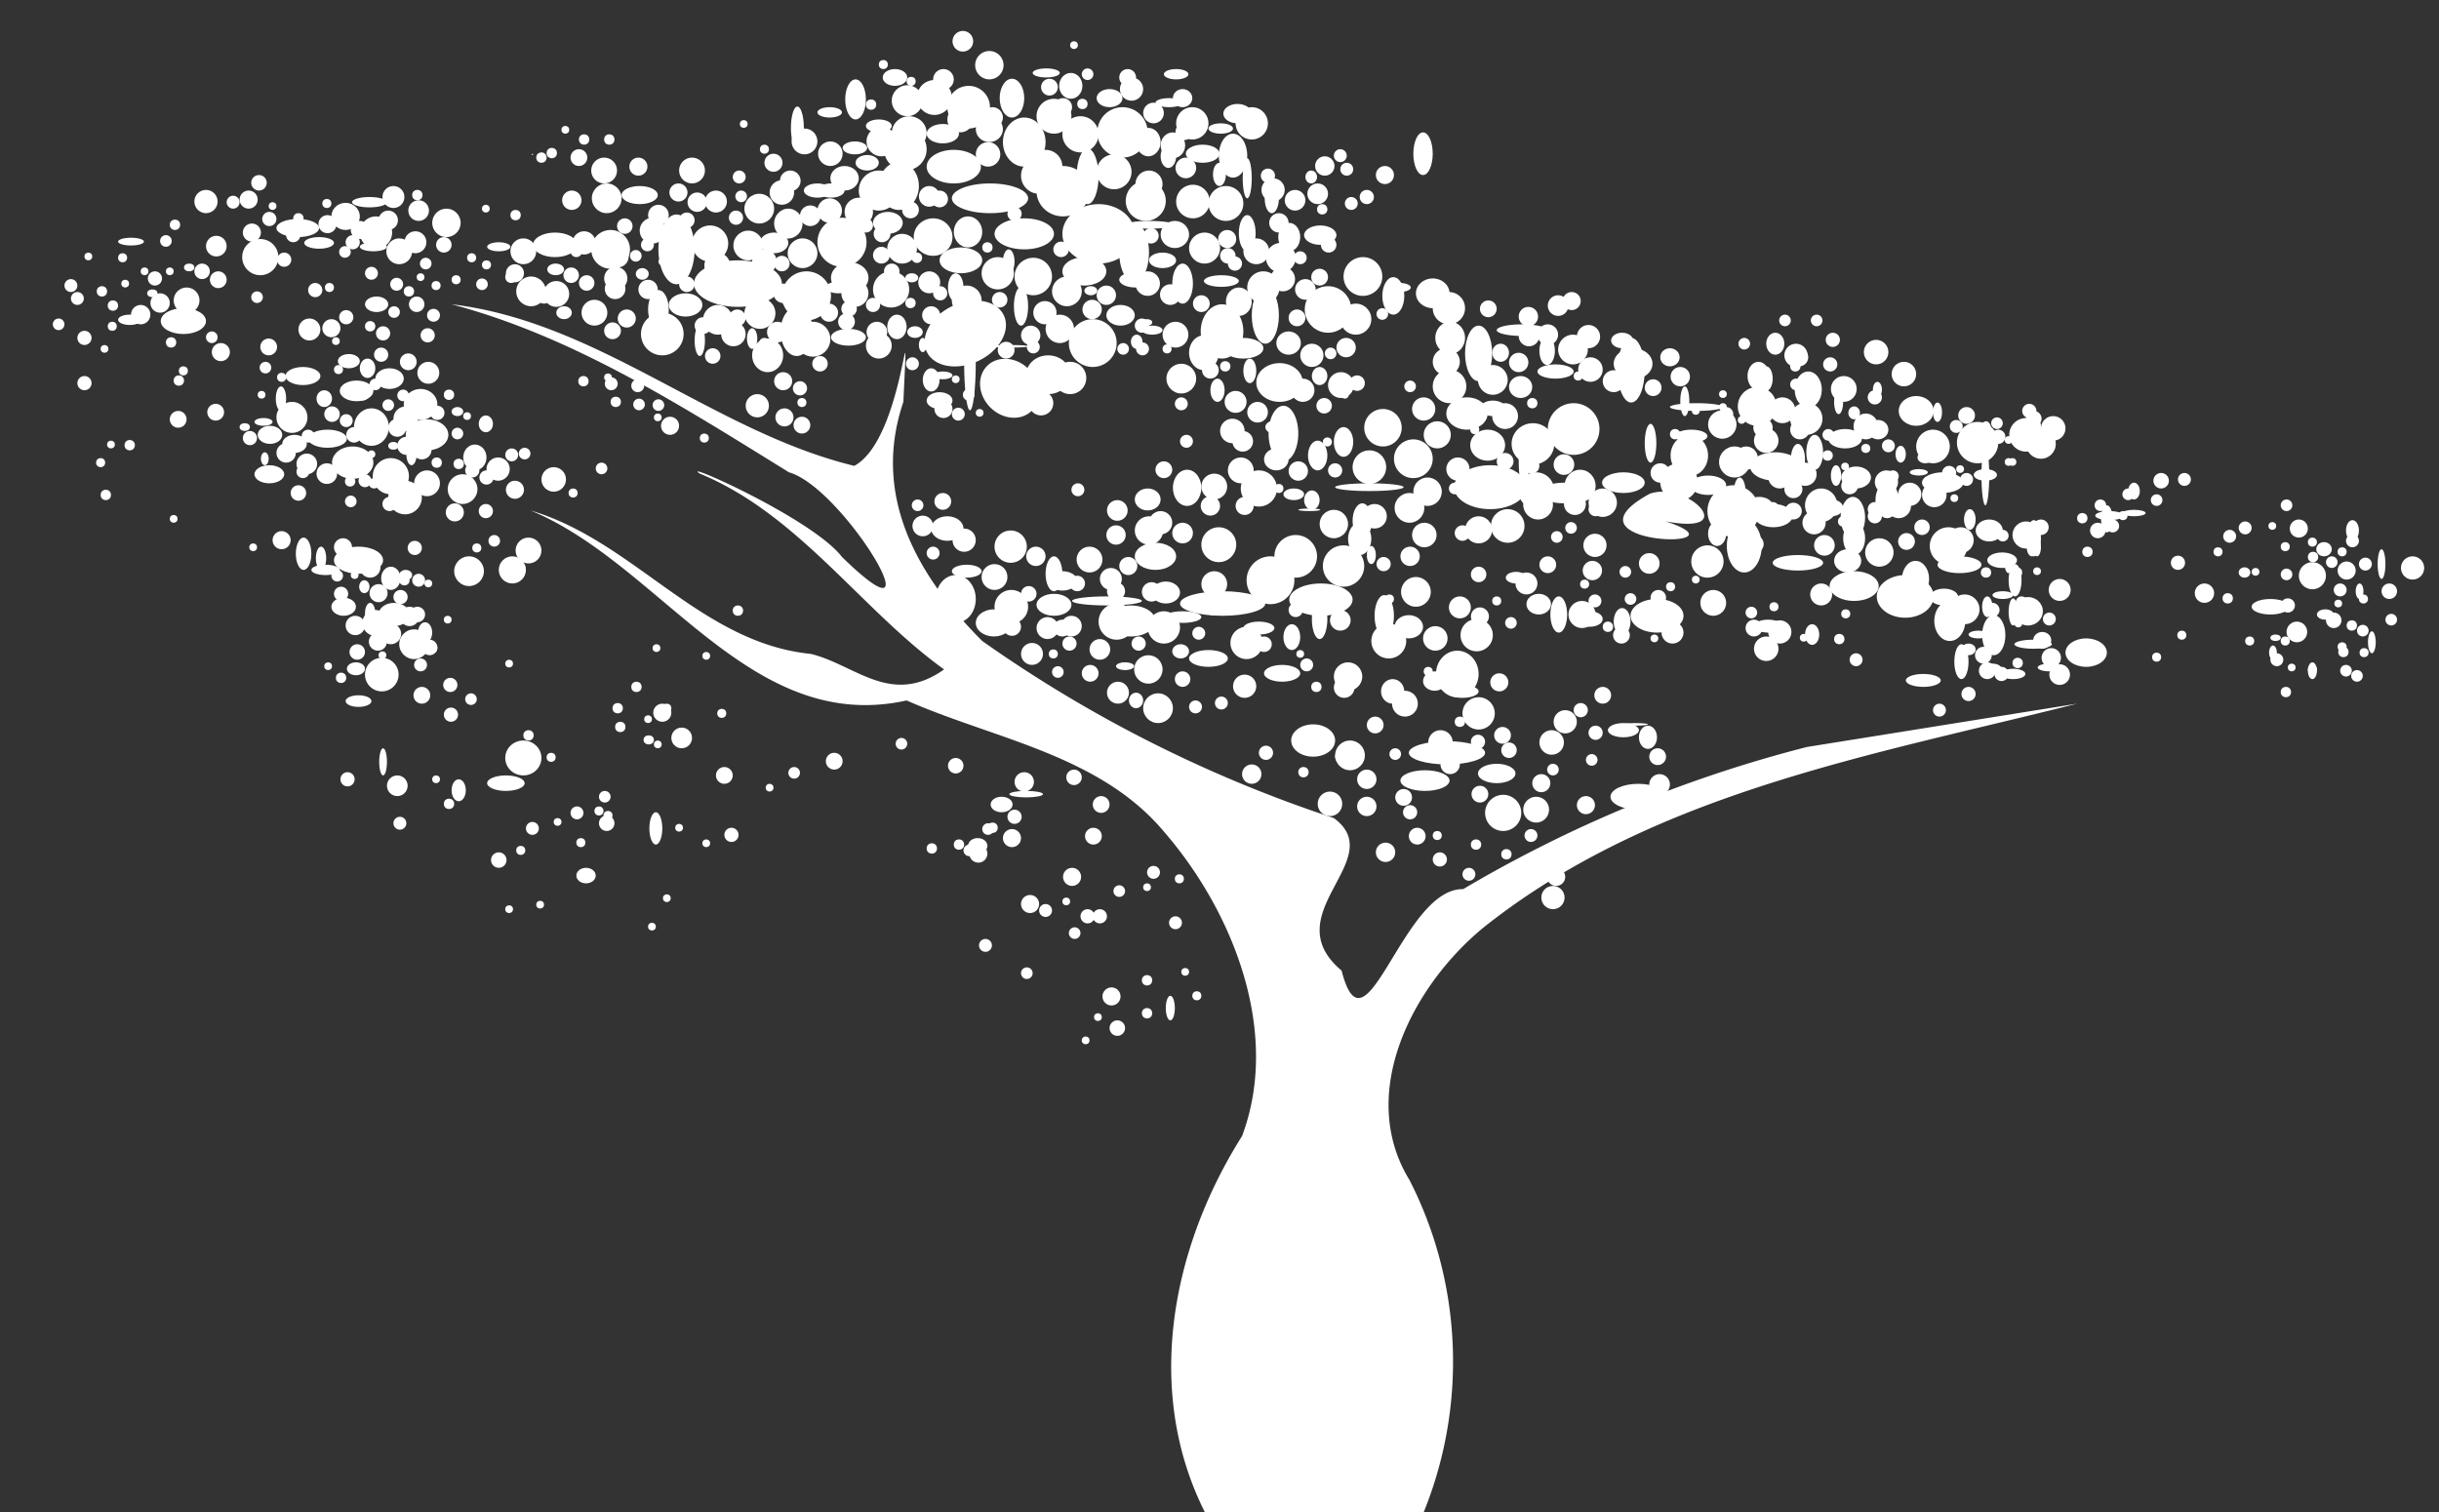 <svg viewBox="0 0 100 62" xmlns="http://www.w3.org/2000/svg">
  <rect x="0" y="0" width="100" height="62" fill="#333333" stroke="none"/>
  <g fill="#fff" transform="matrix(.265 0 0 .265 -98.8 -325)">
    <path d="M565.6 1470c-16.7-19.8-13.9-46.7-.6-67.8 6-16-1.3-34.6-12-47-10-12-26.3-14.4-39.9-20.4-24.3 5.4-38-21.1-58.2-29.4 16 4.7 26.3 20.5 43.4 22.2 6.9 1.7 12.4 8.2 20.6 2.4-12.8-9.2-22.5-24-37.8-30.3-3.3-2.2 17.5 7 22 12.9 15.7 15.3.3-10.7-8.2-13.1-16.5-10.2-33.3-21-52.2-26 22.8 2.7 40.5 19.7 62.3 25 7.9-4.2 8.5-30 7.6-9.9-4.9 14.4 2 26.8 12.2 37a206 206 0 0 0 54.4 27.4c8.7 6.4-9.3 14.8 1.2 23.6 3.7 14.5 9.4-12.8 18.8-12.6a203.5 203.5 0 0 1 53.2-22l41.8-6.7c-31.7 8-65.5 13.7-91.8 34.6-11 9-19.7 25.7-11.5 39.1 8.7 17 9 37.3.8 54.6-.6 10.8-8.6 11.3-17 10.3-4.4.2-7.1.8-9-4z"/>
    <circle cx="466.7" cy="1257.1" r="2.3"/>
    <circle cx="479.9" cy="1252.8" r="2"/>
    <ellipse cx="496.2" cy="1246.2" rx="1" ry="3.3"/>
    <circle cx="512.9" cy="1249.5" r="3.3"/>
    <circle cx="526.4" cy="1244.6" r="1.6"/>
    <ellipse cx="526" cy="1257.1" rx="5.9" ry="2.3"/>
    <circle cx="546.5" cy="1246.9" r="3.9"/>
    <circle cx="548.4" cy="1265.3" r="2"/>
    <circle cx="534.6" cy="1252.2" r="2.6"/>
    <circle cx="550.6" cy="1254.9" r="2.1"/>
    <circle cx="383.8" cy="1270.6" r="1"/>
    <circle cx="381.9" cy="1276.6" r=".9"/>
    <ellipse cx="393.1" cy="1263.8" rx="2" ry=".6"/>
    <circle cx="404.1" cy="1268.4" r="1.2"/>
    <circle cx="394.6" cy="1275.1" r="1.5"/>
    <circle cx="385.9" cy="1285.7" r="1.1"/>
    <ellipse cx="392.9" cy="1275.9" rx="1.8" ry=".8"/>
    <circle cx="385.9" cy="1278.7" r="1.1"/>
    <circle cx="419" cy="1260.2" r=".8"/>
    <circle cx="411.8" cy="1262.4" r="1.4"/>
    <circle cx="423.8" cy="1270.9" r=".7"/>
    <circle cx="434.6" cy="1265.3" r="2"/>
    <circle cx="451.9" cy="1269.3" r=".9"/>
    <circle cx="473" cy="1264.3" r="1"/>
    <circle cx="496.2" cy="1266.3" r="1"/>
    <circle cx="510.8" cy="1268.4" r="1.2"/>
    <circle cx="516.9" cy="1261.7" r=".7"/>
    <circle cx="506.8" cy="1261.3" r="1.1"/>
    <circle cx="533.9" cy="1288.8" r="1.9"/>
    <ellipse cx="565.2" cy="1280.3" rx="3.1" ry="1.6"/>
    <circle cx="549.5" cy="1276.8" r="1.1"/>
    <circle cx="596.6" cy="1282.4" r="2.1"/>
    <circle cx="574" cy="1266.3" r="1"/>
    <circle cx="567.2" cy="1265.3" r="2"/>
    <circle cx="576.7" cy="1256.4" r="1.6"/>
    <circle cx="587.1" cy="1253.5" r="1.4"/>
    <ellipse cx="593" cy="1250.2" rx="1.5" ry="3.3"/>
    <circle cx="597" cy="1274.1" r="2.5"/>
    <circle cx="612.3" cy="1278.2" r="1.6"/>
    <circle cx="618.6" cy="1278.5" r="1.8"/>
    <circle cx="649" cy="1276" r=".9"/>
    <circle cx="661.2" cy="1291.3" r=".6"/>
    <circle cx="651.3" cy="1292.9" r="1.5"/>
    <ellipse cx="628.2" cy="1295" rx=".9" ry="3"/>
    <circle cx="597.9" cy="1302" r=".9"/>
    <ellipse cx="567.6" cy="1323.6" rx="2.4" ry="1"/>
    <circle cx="573.3" cy="1312.5" r="3.3"/>
    <circle cx="579.4" cy="1299.2" r="1.1"/>
    <circle cx="591.5" cy="1297.4" r="3"/>
    <circle cx="605.7" cy="1290.8" r="2"/>
    <circle cx="671.9" cy="1295.5" r="2.6"/>
    <ellipse cx="680" cy="1300" rx=".6" ry="4.6"/>
    <circle cx="688.6" cy="1295.1" r="2.3"/>
    <ellipse cx="669.3" cy="1290" rx="2.7" ry="2.3"/>
    <ellipse cx="687.5" cy="1309.7" rx="1.1" ry="2.8"/>
    <circle cx="680.1" cy="1315" r=".8"/>
    <circle cx="684.9" cy="1315" r=".8"/>
    <circle cx="697.4" cy="1308.5" r="1.2"/>
    <circle cx="706.5" cy="1303.8" r=".9"/>
    <circle cx="728.5" cy="1308.2" r="1.4"/>
    <circle cx="733.6" cy="1313.4" r=".9"/>
    <circle cx="609" cy="1316.7" r="1.7"/>
    <circle cx="620.8" cy="1304.2" r="2.2"/>
    <circle cx="629.7" cy="1299.6" r="1.5"/>
    <circle cx="601.6" cy="1308.4" r="2.1"/>
    <circle cx="587.8" cy="1319.1" r=".7"/>
    <circle cx="593.8" cy="1330.3" r=".7"/>
    <circle cx="554.7" cy="1278.2" r="2"/>
    <circle cx="559.2" cy="1264.8" r="2.4"/>
    <circle cx="570.7" cy="1260.9" r="1.5"/>
    <ellipse cx="569.6" cy="1257.1" rx="1.1" ry="2.3"/>
    <ellipse cx="565.8" cy="1254" rx=".7" ry="3.1"/>
    <circle cx="557.4" cy="1257.6" r="2.6"/>
    <circle cx="562.8" cy="1266" r="1.2"/>
    <circle cx="544" cy="1272.1" r="1.5"/>
    <ellipse cx="540.6" cy="1268.4" rx="3.4" ry="2.2"/>
    <ellipse cx="542.8" cy="1262.6" rx="5.6" ry="4.6"/>
    <ellipse cx="548.3" cy="1265.5" rx="2.3" ry="4.6"/>
    <ellipse cx="530.8" cy="1273.8" rx="1.1" ry="3"/>
    <circle cx="520.7" cy="1285.1" r=".6"/>
    <ellipse cx="529.2" cy="1280" rx="2.8" ry=".2"/>
    <circle cx="522.4" cy="1272.9" r="2.3"/>
    <circle cx="537" cy="1265" r="1.2"/>
    <circle cx="425.9" cy="1311.1" r="1.4"/>
    <circle cx="545.6" cy="1322.6" r="2.8"/>
    <circle cx="462" cy="1265.3" r=".9"/>
    <circle cx="662.9" cy="1305.2" r="1.1"/>
    <circle cx="675.2" cy="1303.5" r=".6"/>
    <circle cx="668.3" cy="1302.8" r=".8"/>
    <circle cx="647.1" cy="1305.1" r="1"/>
    <circle cx="658.3" cy="1298.6" r=".6"/>
    <circle cx="650.6" cy="1283.1" r=".8"/>
    <ellipse cx="646.1" cy="1285" rx="1" ry="1.9"/>
    <circle cx="642.3" cy="1291.4" r=".6"/>
    <circle cx="639.4" cy="1289.4" r=".6"/>
    <circle cx="656.4" cy="1279" r="1.1"/>
    <circle cx="667.4" cy="1284.3" r="1.9"/>
    <ellipse cx="659.7" cy="1290.3" rx=".9" ry="1"/>
    <circle cx="658.1" cy="1286.6" r="2"/>
    <circle cx="665" cy="1295.4" r="1"/>
    <circle cx="667.7" cy="1291" r=".6"/>
    <circle cx="675.5" cy="1292.4" r="1"/>
    <circle cx="682" cy="1294" r="1.1"/>
    <circle cx="681.8" cy="1291.9" r=".9"/>
    <circle cx="688" cy="1292.2" r=".6"/>
    <circle cx="683.6" cy="1297.9" r=".6"/>
    <circle cx="678.9" cy="1296.1" r=".6"/>
    <ellipse cx="680.1" cy="1292.8" rx=".8" ry="1.2"/>
    <circle cx="677.1" cy="1290.7" r="1.3"/>
    <ellipse cx="672.6" cy="1290.2" rx=".7" ry="1.5"/>
    <circle cx="662.9" cy="1287.9" r="1.1"/>
    <ellipse cx="663.4" cy="1292.9" rx="1.6" ry="1.5"/>
    <circle cx="655.7" cy="1293.7" r=".9"/>
    <circle cx="661.5" cy="1295.8" r=".7"/>
    <ellipse cx="660" cy="1300.3" rx="2.3" ry="1.7"/>
    <circle cx="659" cy="1301.6" r="1.3"/>
    <ellipse cx="656.9" cy="1300" rx=".8" ry="1.6"/>
    <circle cx="650.2" cy="1300.8" r="1.2"/>
    <circle cx="650.3" cy="1305.5" r="1.3"/>
    <circle cx="658" cy="1307.1" r=".8"/>
    <circle cx="662.9" cy="1306.3" r="1.1"/>
    <circle cx="668.3" cy="1302.9" r="1.8"/>
    <circle cx="670.2" cy="1308" r="1.2"/>
    <ellipse cx="676" cy="1313.8" rx="3.4" ry="1.3"/>
    <ellipse cx="683.6" cy="1313.8" rx=".6" ry="1.3"/>
    <ellipse cx="688" cy="1311.1" rx=".6" ry="1.4"/>
    <circle cx="688.6" cy="1308" r="1.2"/>
    <circle cx="682.7" cy="1309.3" r=".9"/>
    <circle cx="695" cy="1306.6" r=".8"/>
    <circle cx="697.8" cy="1304.6" r=".9"/>
    <circle cx="702.1" cy="1302.9" r=".9"/>
    <circle cx="720.2" cy="1308.1" r="1"/>
    <circle cx="726.6" cy="1304.6" r=".9"/>
    <circle cx="730.6" cy="1310.3" r=".7"/>
    <circle cx="726.6" cy="1315.3" r=".9"/>
    <circle cx="735.9" cy="1314.7" r="1.4"/>
    <circle cx="735.2" cy="1311.8" r=".7"/>
    <circle cx="736.8" cy="1310.1" r="1"/>
    <circle cx="726.4" cy="1325.6" r=".7"/>
    <circle cx="728.2" cy="1324.2" r="1.6"/>
    <circle cx="733.9" cy="1322.4" r="1.2"/>
    <ellipse cx="732.6" cy="1321.5" rx="1.3" ry=".8"/>
    <ellipse cx="724.1" cy="1320.3" rx="2.9" ry="1.2"/>
    <circle cx="730.6" cy="1315.5" r="2.1"/>
    <circle cx="717.8" cy="1309.4" r="1"/>
    <ellipse cx="720.1" cy="1315" rx=".9" ry=".8"/>
    <circle cx="716" cy="1311.8" r=".7"/>
    <circle cx="709.8" cy="1313.5" r="1.1"/>
    <circle cx="713.9" cy="1318.2" r="1.5"/>
    <circle cx="717.5" cy="1319" r=".8"/>
    <circle cx="726.8" cy="1320.1" r="1.1"/>
    <circle cx="738.5" cy="1319.1" r=".7"/>
    <circle cx="738.8" cy="1313.7" r="1"/>
    <ellipse cx="737.9" cy="1317.9" rx=".6" ry="1.2"/>
    <circle cx="736.7" cy="1323.2" r=".8"/>
    <circle cx="734.6" cy="1319.8" r=".6"/>
    <circle cx="734.9" cy="1317.7" r="1"/>
    <circle cx="731.2" cy="1316.1" r=".6"/>
    <circle cx="730.7" cy="1312.6" r=".8"/>
    <circle cx="726.4" cy="1311" r=".7"/>
    <circle cx="721.8" cy="1314.9" r=".6"/>
    <ellipse cx="732.4" cy="1311.4" rx="1.2" ry="1.1"/>
    <ellipse cx="736.8" cy="1308.5" rx="1" ry="1.6"/>
    <circle cx="746.1" cy="1314.3" r="1.8"/>
    <ellipse cx="741.3" cy="1313.7" rx=".6" ry="2.3"/>
    <circle cx="742.8" cy="1322.3" r=".9"/>
    <circle cx="738.4" cy="1324" r=".9"/>
    <circle cx="742.5" cy="1317.9" r="1.2"/>
    <ellipse cx="739.8" cy="1325.8" rx=".6" ry="1.7"/>    
    <circle cx="735.2" cy="1326.5" r=".7"/>
    <circle cx="735.8" cy="1330.2" r=".9"/>
    <circle cx="725.1" cy="1328.5" r="1"/>
    <ellipse cx="724.5" cy="1327.4" rx=".6" ry="1.1"/>
    <circle cx="720.9" cy="1325.6" r=".7"/>
    <ellipse cx="724.9" cy="1325.1" rx=".8" ry=".5"/>
    <circle cx="730.6" cy="1330" r=".7"/>
    <circle cx="727.4" cy="1329.7" r=".6"/>
    <circle cx="726.5" cy="1333.5" r=".8"/>
    <circle cx="737.5" cy="1331" r=".9"/>
    <circle cx="738.6" cy="1327.4" r=".7"/>
    <circle cx="735.4" cy="1327.3" r=".8"/>
    <ellipse cx="730.6" cy="1330.2" rx=".7" ry="1.3"/>
    <circle cx="688" cy="1314.8" r=".6"/>
    <circle cx="695.8" cy="1311.8" r=".8"/>
    <circle cx="699.7" cy="1307.8" r="1"/>
    <circle cx="701.3" cy="1306.2" r=".7"/>
    <ellipse cx="703" cy="1305.8" rx="1.8" ry=".5"/>
    <circle cx="707.2" cy="1300.8" r="1.2"/>
    <circle cx="710.8" cy="1300.6" r="1"/>
    <ellipse cx="699.2" cy="1306.2" rx="2.2" ry=".7"/>
    <ellipse cx="703" cy="1302.4" rx=".9" ry="1.3"/>
    <ellipse cx="698.8" cy="1306.7" rx=".9" ry="2.1"/>
    <circle cx="690.5" cy="1292.7" r="1.9"/>
    <circle cx="687.5" cy="1291.2" r="1.2"/>
    <circle cx="676.1" cy="1299" r=".6"/>
    <circle cx="683.6" cy="1294.5" r=".6"/>
    <circle cx="686.8" cy="1290" r="1.1"/>
    <circle cx="686.3" cy="1293.7" r="2.6"/>
    <circle cx="684.2" cy="1297.9" r=".6"/>
    <ellipse cx="680" cy="1299.9" rx="1.8" ry=".9"/>
    <circle cx="677.1" cy="1300.6" r="1"/>
    <circle cx="678.8" cy="1294.9" r="3.2"/>
    <circle cx="674.4" cy="1299.6" r="1.1"/>
    <ellipse cx="673.4" cy="1301.1" rx="3.2" ry="1.6"/>
    <ellipse cx="669.7" cy="1299.5" rx="1.4" ry=".5"/>
    <circle cx="664.7" cy="1301" r="1.8"/>
    <ellipse cx="666.9" cy="1296.7" rx=".8" ry="1.3"/>
    <ellipse cx="670.7" cy="1297.2" rx="1.2" ry=".9"/>
    <circle cx="672.1" cy="1303" r="1.9"/>
    <ellipse cx="677.6" cy="1306.8" rx=".9" ry="1.6"/>
    <circle cx="674.3" cy="1310.9" r="2.9"/>                         
    <ellipse cx="682.6" cy="1313.1" rx="2.3" ry="1.2"/>
    <ellipse cx="687.2" cy="1311.1" rx=".8" ry="1.4"/>
    <ellipse cx="684.3" cy="1321.1" rx=".7" ry="2.1"/>
    <ellipse cx="674.5" cy="1322.5" rx="2.4" ry="3.1"/>
    <circle cx="679.7" cy="1327.8" r="1.3"/>
    <ellipse cx="687.4" cy="1326.1" rx="2.9" ry=".7"/>
    <circle cx="685.1" cy="1322.9" r=".6"/>
    <ellipse cx="681.3" cy="1324.7" rx="1.8" ry="3.1"/>
    <circle cx="682.5" cy="1330.7" r="1.1"/>
    <ellipse cx="681.1" cy="1329.9" rx="1.4" ry=".8"/>
    <ellipse cx="678.9" cy="1324.6" rx="1.5" ry=".6"/>
    <ellipse cx="676.3" cy="1328.8" rx="1.1" ry="2.7"/>
    <circle cx="680.3" cy="1330.2" r="1.3"/>
    <ellipse cx="689.9" cy="1329.7" rx="1.8" ry=".6"/>
    <circle cx="690.2" cy="1328.2" r="1.5"/>
    <ellipse cx="670.4" cy="1331.7" rx="2.7" ry="1"/>
    <circle cx="672.9" cy="1336.3" r="1"/>
    <circle cx="677.4" cy="1333.8" r="1.1"/>
    <ellipse cx="684.3" cy="1330.7" rx="1.9" ry=".8"/>
    <circle cx="691.5" cy="1330.8" r="1.6"/>
    <circle cx="685" cy="1329" r=".8"/>
    <ellipse cx="688.8" cy="1325.5" rx="1.4" ry="1.3"/>
    <ellipse cx="695.6" cy="1327.4" rx="3.2" ry="2.2"/>
    <circle cx="706.5" cy="1328.1" r=".7"/>
    <circle cx="710.4" cy="1324.7" r=".7"/>
    <circle cx="689.9" cy="1322.2" r="1"/>
    <circle cx="691.5" cy="1317.7" r="1.7"/>
    <circle cx="685.6" cy="1319.6" r=".9"/>
    <circle cx="681.1" cy="1320.8" r="1.1"/>
    <ellipse cx="682.7" cy="1318.5" rx="1.6" ry=".6"/>
    <ellipse cx="673.6" cy="1318.8" rx="2.2" ry="1.3"/>
    <circle cx="667.6" cy="1319.8" r="1.1"/>
    <circle cx="657.4" cy="1325.3" r=".8"/>
    <circle cx="660" cy="1328.5" r="1"/>
    <circle cx="647.3" cy="1320.3" r=".7"/>
    <circle cx="644.2" cy="1323.6" r="1.3"/>
    <circle cx="646.1" cy="1326.8" r="1.9"/>
    <circle cx="651.9" cy="1325.1" r=".6"/>
    <circle cx="658.4" cy="1321.4" r=".7"/>
    <circle cx="654.6" cy="1318.4" r="1.7"/>
    <ellipse cx="659.7" cy="1309.7" rx="1.7" ry="2.6"/>
    <circle cx="639.9" cy="1290.5" r="1.1"/>
    <circle cx="632" cy="1293.6" r=".8"/>
    <ellipse cx="637.1" cy="1301.5" rx="2.8" ry="1.5"/>
    <circle cx="641.2" cy="1297.9" r="2.4"/>
    <ellipse cx="634.5" cy="1293.9" rx="2.5" ry="1"/>
    <circle cx="635.2" cy="1290" r=".6"/>
    <ellipse cx="644.9" cy="1284.6" rx="1.7" ry="2.2"/>
    <circle cx="651.2" cy="1281.7" r="1.4"/>
    <circle cx="652.3" cy="1291.2" r="2.5"/>
    <circle cx="639.4" cy="1287.4" r=".6"/>
    <circle cx="628.6" cy="1286.4" r="1.3"/>
    <circle cx="632.8" cy="1284.7" r="1.5"/>
    <ellipse cx="635.3" cy="1289.4" rx="4.1" ry=".6"/>
    <ellipse cx="631.2" cy="1281.7" rx="1.5" ry="1.4"/>
    <ellipse cx="625.2" cy="1283.7" rx="2.1" ry="5"/>
    <circle cx="616.3" cy="1292.8" r="4"/>
    <circle cx="622.5" cy="1285.4" r="1.7"/>
    <ellipse cx="613.5" cy="1283.9" rx="2.8" ry="1.1"/>
    <ellipse cx="624" cy="1301.1" rx="3.3" ry="1.6"/>
    <ellipse cx="615.9" cy="1291" rx=".9" ry="2"/>
    <circle cx="609.9" cy="1288.8" r=".8"/>
    <circle cx="609.4" cy="1278.4" r="1.6"/>
    <ellipse cx="601.6" cy="1281.1" rx="2.1" ry="4.3"/>
    <ellipse cx="612.2" cy="1280.7" rx="1.2" ry="2.2"/>
    <ellipse cx="625.5" cy="1282.7" rx="3" ry="2.4"/>
    <circle cx="642.7" cy="1279.6" r=".9"/>
    <circle cx="650.7" cy="1281.4" r="1.8"/>
    <ellipse cx="657.3" cy="1288.6" rx=".7" ry="1.9"/>
    <circle cx="645.6" cy="1292.6" r="1.5"/>
    <circle cx="648.6" cy="1289.9" r="2"/>
    <circle cx="650.7" cy="1285.9" r=".9"/>
    <circle cx="656" cy="1282.8" r="1.1"/>
    <circle cx="663.1" cy="1280.9" r="1.9"/>
    <ellipse cx="663.3" cy="1286.7" rx=".7" ry="1.2"/>
    <ellipse cx="656.2" cy="1305" rx="1.8" ry="1.3"/>
    <circle cx="653.5" cy="1307.3" r="1.8"/>
    <ellipse cx="647.2" cy="1306.2" rx="3" ry="1.8"/>
    <circle cx="650.3" cy="1302.1" r="1.4"/>
    <circle cx="652.1" cy="1299.8" r="1.8"/>
    <ellipse cx="645" cy="1304.7" rx="2.1" ry="1.4"/>
    <ellipse cx="634.2" cy="1296.9" rx="2.9" ry="3.2"/>
    <path d="M630.6 1307.1c13.6 4.5-17.4 3.8-2.5-4.3 5.9-2 14.2 6.5 2.5 4.3z"/>
    <ellipse cx="651" cy="1313.5" rx="3.9" ry="1.2"/>
    <circle cx="635.2" cy="1316.1" r=".6"/>
    <circle cx="644.3" cy="1310.6" r="1.4"/>
    <ellipse cx="642.7" cy="1310.9" rx="2.7" ry="4.1"/>
    <ellipse cx="638.5" cy="1309" rx="1.4" ry="1.9"/>
    <circle cx="637" cy="1313.3" r="2.5"/>
    <ellipse cx="658.7" cy="1313.2" rx="2.1" ry="1.8"/>
    <ellipse cx="659.7" cy="1317.1" rx="3.8" ry="2.3"/>
    <circle cx="655.1" cy="1310.8" r="1.6"/>
    <circle cx="667.8" cy="1310.2" r="1.3"/>
    <circle cx="663.6" cy="1311.9" r="2.2"/>
    <circle cx="637.9" cy="1319.7" r="2"/>
    <circle cx="625.1" cy="1319.1" r=".9"/>
    <circle cx="621.6" cy="1323.4" r=".8"/>
    <circle cx="631.6" cy="1324.3" r="1.7"/>
    <circle cx="628.8" cy="1325.2" r=".6"/>
    <circle cx="629.4" cy="1318.9" r="1.2"/>
    <circle cx="623.7" cy="1324.7" r="1.3"/>
    <circle cx="619.6" cy="1319.4" r="1"/>
    <ellipse cx="614" cy="1321.5" rx="1.3" ry="2.8"/>
    <ellipse cx="618.8" cy="1322.2" rx="2" ry="1.2"/>
    <circle cx="612.3" cy="1313.8" r="1.3"/>
    <ellipse cx="610.9" cy="1319.9" rx="1.9" ry="1.6"/>
    <circle cx="606.6" cy="1322.8" r=".9"/>
    <circle cx="604.4" cy="1319.4" r=".7"/>
    <circle cx="617.6" cy="1321.5" r="2.1"/>
    <circle cx="619.2" cy="1314.7" r="1.5"/>
    <circle cx="628.8" cy="1319.5" r=".6"/>
    <ellipse cx="629.2" cy="1321.7" rx="4.1" ry="2.6"/>
    <ellipse cx="623.8" cy="1322.6" rx="1.3" ry="2.1"/>
    <circle cx="624.3" cy="1314.9" r=".9"/>
    <circle cx="627" cy="1307.3" r="1"/>
    <circle cx="619.6" cy="1310.8" r="1.8"/>
    <circle cx="619.7" cy="1305.2" r="1.1"/>
    <circle cx="609.8" cy="1297.3" r="1.2"/>
    <ellipse cx="614.8" cy="1302.7" rx="3.8" ry="1.6"/>
    <circle cx="609.8" cy="1298.5" r="1.2"/>
    <ellipse cx="603.4" cy="1301.8" rx="5.6" ry="3.4"/>
    <circle cx="616.5" cy="1304.4" r="1.7"/>
    <ellipse cx="617.3" cy="1301.6" rx="2.4" ry="2.5"/>
    <circle cx="610.5" cy="1302.3" r="2.8"/>
    <circle cx="613.7" cy="1309.5" r=".9"/>
    <circle cx="665.7" cy="1300.1" r=".9"/>
    <ellipse cx="651" cy="1297.5" rx="1.1" ry="2.4"/>
    <ellipse cx="647.5" cy="1298.6" rx="3.9" ry="2.2"/>
    <circle cx="655.6" cy="1296.9" r=".8"/>
    <ellipse cx="658.3" cy="1294.3" rx="2.6" ry="1.5"/>
    <ellipse cx="661.5" cy="1292.4" rx="1.9" ry="2"/>
    <ellipse cx="653.6" cy="1296.4" rx="1.3" ry="2.7"/>
    <circle cx="643" cy="1297.3" r="1.8"/>
    <circle cx="666.6" cy="1304.7" r="1.9"/>
    <circle cx="676.2" cy="1310" r="2"/>
    <ellipse cx="680.6" cy="1308.5" rx="2.1" ry="1.7"/>
    <ellipse cx="684.6" cy="1316.2" rx="1" ry="2.5"/>
    <ellipse cx="686.6" cy="1321" rx="2.3" ry="2.2"/>
    <ellipse cx="680.3" cy="1320.3" rx=".8" ry="1.6"/>
    <circle cx="676.8" cy="1320.7" r="2.3"/>
    <ellipse cx="669.2" cy="1316" rx="2.1" ry="2.8"/>
    <circle cx="668.2" cy="1318.8" r="2.4"/>
    <ellipse cx="677.4" cy="1326.9" rx="1.1" ry=".9"/>
    <ellipse cx="667.6" cy="1318.7" rx="4.4" ry="3.3"/>
    <ellipse cx="646.4" cy="1323.3" rx="2.2" ry="1"/>
    <circle cx="631.3" cy="1317.2" r=".7"/>
    <circle cx="628" cy="1313.6" r="1.6"/>
    <circle cx="618" cy="1316.8" r=".7"/>
    <ellipse cx="607.4" cy="1315.8" rx="1.6" ry=".9"/>
    <circle cx="598.7" cy="1320.4" r="1.7"/>
    <circle cx="594.9" cy="1325.2" r="1.9"/>
    <ellipse cx="599.1" cy="1333.4" rx="2.5" ry="1"/>
    <circle cx="601.5" cy="1341.2" r="1.1"/>
    <ellipse cx="604.4" cy="1346.1" rx="2.9" ry="1.5"/>
    <circle cx="613.1" cy="1345.5" r=".9"/>
    <circle cx="610.5" cy="1351.7" r="2"/>
    <circle cx="618.2" cy="1351" r="1.4"/>
    <ellipse cx="626.3" cy="1349.7" rx="4.3" ry="2"/>
    <circle cx="629.6" cy="1347.8" r="1.6"/>
    <circle cx="629.3" cy="1343.5" r="1.3"/>
    <ellipse cx="627.8" cy="1340.5" rx="1.4" ry="1.8"/>
    <ellipse cx="624" cy="1339.4" rx="2.4" ry="1.1"/>
    <circle cx="619.7" cy="1339.8" r="1.1"/>
    <circle cx="615" cy="1338.1" r="1.8"/>
    <circle cx="620.8" cy="1334" r="1.3"/>
    <ellipse cx="625.9" cy="1338.5" rx="1.9" ry=".2"/>
    <circle cx="612.9" cy="1341.3" r="1.9"/>
    <circle cx="606.3" cy="1342.5" r="1.2"/>
    <circle cx="605.4" cy="1352.2" r="2.8"/>
    <circle cx="613.6" cy="1362.1" r="1.4"/>
    <circle cx="608" cy="1363.5" r="1.4"/>
    <circle cx="613.1" cy="1365.3" r="1.8"/>
    <circle cx="582.1" cy="1343.9" r=".7"/>
    <ellipse cx="580.8" cy="1343.5" rx="1.4" ry="1.2"/>
    <circle cx="588.7" cy="1343.1" r=".9"/>
    <ellipse cx="595.8" cy="1341.9" rx="2.1" ry=".6"/>
    <circle cx="598.7" cy="1338.1" r=".8"/>
    <circle cx="601.6" cy="1336.8" r="2.5"/>
    <circle cx="595.7" cy="1341.3" r="1.9"/>
    <circle cx="597.2" cy="1344.7" r="1.5"/>
    <circle cx="584.3" cy="1347" r="1.5"/>
    <circle cx="578.6" cy="1350.8" r="1.9"/>
    <circle cx="590" cy="1349.8" r="1.3"/>
    <circle cx="584.3" cy="1351.2" r="1.5"/>
    <ellipse cx="593.3" cy="1347.2" rx="3.8" ry="1.6"/>
    <circle cx="590.2" cy="1335.3" r="2"/>
    <ellipse cx="594.8" cy="1331.8" rx="1.8" ry="1.5"/>
    <circle cx="601.5" cy="1325.9" r="1"/>
    <circle cx="601.8" cy="1321.8" r="1.4"/>
    <circle cx="601.6" cy="1315.3" r="1.2"/>
    <circle cx="599.1" cy="1308.9" r="1.2"/>
    <circle cx="591" cy="1312.5" r="1.5"/>
    <circle cx="586.9" cy="1313.7" r="1.1"/>
    <circle cx="593.2" cy="1309.2" r="1.9"/>
    <circle cx="590.9" cy="1305" r="2.3"/>
    <circle cx="593.7" cy="1302.5" r="2.2"/>
    <ellipse cx="608.6" cy="1297.6" rx=".8" ry="4.7"/>
    <circle cx="614.8" cy="1298.3" r="1.6"/>
    <circle cx="605.7" cy="1297.8" r="1.3"/>
    <circle cx="601" cy="1292.9" r=".7"/>
    <circle cx="593.1" cy="1289.7" r="1.8"/>
    <ellipse cx="603.8" cy="1289.6" rx="2" ry="1.2"/>
    <circle cx="596.6" cy="1286.9" r="1"/>
    <ellipse cx="608.1" cy="1286.3" rx="1.8" ry="1.7"/>
    <circle cx="607.8" cy="1282.5" r="1.5"/>
    <circle cx="603.1" cy="1274.2" r="1.3"/>
    <circle cx="616" cy="1273" r="1.4"/>
    <circle cx="613.9" cy="1273.7" r="1.6"/>
    <ellipse cx="623.8" cy="1279.1" rx="1.7" ry="1.2"/>
    <circle cx="617" cy="1284.6" r=".7"/>
    <circle cx="653.9" cy="1276" r=".9"/>               
    <circle cx="575.8" cy="1281.4" r="1.8"/>
    <circle cx="573.5" cy="1275.6" r="1.3"/>
    <circle cx="558.7" cy="1273.4" r="1.3"/>
    <ellipse cx="568.6" cy="1275.2" rx="2.1" ry="4.4"/>
    <circle cx="563.5" cy="1293.1" r="1.9"/>
    <circle cx="562.4" cy="1283.1" r=".8"/>
    <circle cx="564" cy="1288.6" r="1.7"/>
    <circle cx="574.4" cy="1286.8" r="1.8"/>
    <circle cx="580.3" cy="1286" r="2"/>
    <circle cx="573.7" cy="1299.3" r="1.5"/>
    <circle cx="564.8" cy="1299.2" r="2"/>
    <circle cx="560.1" cy="1304.7" r="1.5"/>
    <circle cx="552.4" cy="1307.3" r="1.8"/>
    <circle cx="539.5" cy="1316.7" r="1.2"/>
    <circle cx="532" cy="1318.3" r="1.2"/>
    <circle cx="526.7" cy="1315.7" r="2"/>
    <circle cx="529.2" cy="1311" r="2.5"/>
    <circle cx="522" cy="1310" r="1.8"/>
    <ellipse cx="537.2" cy="1316.3" rx="2.3" ry="1.5"/>
    <circle cx="551" cy="1318" r="1.5"/>
    <ellipse cx="551.6" cy="1312.5" rx="3.2" ry="2.1"/>
    <circle cx="550.6" cy="1308.5" r="2.2"/>
    <circle cx="565.4" cy="1304.7" r="1.4"/>
    <circle cx="560.7" cy="1301.7" r="2"/>
    <circle cx="561.4" cy="1310.7" r="2.7"/>
    <circle cx="560.5" cy="1319.8" r="1.8"/>
    <circle cx="552.9" cy="1323.5" r="2.5"/>
    <circle cx="550.5" cy="1330" r="2.2"/>
    <ellipse cx="546.9" cy="1329.5" rx="1.4" ry=".6"/>
    <circle cx="538.6" cy="1323.3" r="1.6"/>
    <circle cx="532.5" cy="1327.6" r="1.7"/>
    <circle cx="529.4" cy="1323.4" r="1.4"/>
    <ellipse cx="526.6" cy="1322.8" rx="2.8" ry="2.1"/>
    <ellipse cx="520.7" cy="1319.1" rx="3.1" ry="3.7"/>
    <ellipse cx="522.4" cy="1314.8" rx="2.3" ry="1"/>
    <ellipse cx="519.4" cy="1308.2" rx="2.5" ry="1.9"/>
    <ellipse cx="544.1" cy="1319.4" rx="5.4" ry=".7"/>
    <ellipse cx="555.8" cy="1321.9" rx="2.9" ry=".9"/>
    <ellipse cx="562" cy="1319.8" rx="6.6" ry="1.9"/>
    <circle cx="545.5" cy="1317.9" r="1.4"/>
    <circle cx="561.8" cy="1335.2" r="1"/>
    <ellipse cx="559.8" cy="1328.3" rx="3" ry="1.3"/>
    <circle cx="565.7" cy="1325.9" r="2.5"/>
    <circle cx="574" cy="1327.6" r=".6"/>
    <ellipse cx="577" cy="1322.2" rx="1.2" ry="3.1"/>
    <circle cx="573.3" cy="1320.8" r="1.1"/>
    <ellipse cx="577.2" cy="1319.2" rx="4.9" ry="2.5"/>
    <ellipse cx="585" cy="1312.3" rx=".7" ry="1.4"/>
    <ellipse cx="583.2" cy="1309.8" rx="1.8" ry="2.5"/>
    <ellipse cx="583.6" cy="1307" rx="1.5" ry="2.7"/>
    <ellipse cx="575.4" cy="1305.3" rx="1.7" ry=".2"/>
    <circle cx="541.4" cy="1313" r="2"/>
    <circle cx="545.5" cy="1309.2" r="1.5"/>
    <circle cx="533.1" cy="1312.5" r="1.5"/>
    <ellipse cx="550.4" cy="1303.7" rx="2" ry="1.7"/>
    <circle cx="552.9" cy="1299.1" r="1.3"/>
    <circle cx="545.7" cy="1305.4" r="1.6"/>
    <circle cx="539.6" cy="1302.2" r="1"/>
    <ellipse cx="535.9" cy="1315.2" rx="1.3" ry="2.7"/>
    <circle cx="529.3" cy="1320.3" r="2.6"/>
    <ellipse cx="537.2" cy="1323.6" rx="1.4" ry="1.3"/>
    <ellipse cx="535.9" cy="1320" rx="2.7" ry="1.7"/>
    <ellipse cx="547.8" cy="1322.5" rx="3.8" ry="2.4"/>
    <ellipse cx="553.2" cy="1318.1" rx="2.2" ry="1.7"/>
    <circle cx="560.7" cy="1316.8" r="2"/>
    <circle cx="569.4" cy="1316.2" r="3.7"/>
    <circle cx="580.7" cy="1314" r="3.2"/>
    <circle cx="579.2" cy="1307.5" r="2.2"/>
    <ellipse cx="575.8" cy="1303.8" rx="1.2" ry="1.5"/>
    <ellipse cx="584.7" cy="1301.8" rx="5.3" ry=".6"/>
    <circle cx="584.7" cy="1298.7" r="2.6"/>
    <circle cx="585.5" cy="1306.3" r="1.9"/>
    <ellipse cx="587" cy="1321.7" rx="1.5" ry="3.2"/>
    <circle cx="580.2" cy="1322.4" r="1.6"/>
    <ellipse cx="590.8" cy="1323.4" rx="2.2" ry="1.8"/>
    <circle cx="591.9" cy="1318" r="2.3"/>
    <ellipse cx="610" cy="1295.1" rx="3.3" ry="3.2"/>
    <ellipse cx="603" cy="1295.3" rx="2.7" ry="2.4"/>
    <circle cx="610.8" cy="1304.5" r="2.3"/>
    <circle cx="606.1" cy="1307.8" r="2.6"/>
    <circle cx="615.9" cy="1308.1" r=".9"/>
    <circle cx="632.6" cy="1301" r="2.9"/>
    <ellipse cx="642" cy="1302.5" rx=".9" ry="2.2"/>
    <circle cx="648.2" cy="1300.2" r="1.8"/>
    <circle cx="646.1" cy="1294.6" r="1.9"/>
    <circle cx="639.3" cy="1292.1" r="2.2"/>
    <circle cx="494.8" cy="1262.1" r="1.2"/>
    <ellipse cx="499.3" cy="1255.9" rx="2.1" ry="1.1"/>
    <circle cx="495.1" cy="1254.4" r="1.6"/>
    <circle cx="497" cy="1265.6" r="2.3"/>
    <circle cx="501.2" cy="1259" r="1.9"/>
    <circle cx="508.8" cy="1255.9" r="3.1"/>
    <ellipse cx="517.2" cy="1263.1" rx="3" ry="2.9"/>
    <circle cx="518.2" cy="1257.2" r="1.3"/>
    <ellipse cx="520.4" cy="1252.2" rx="4.2" ry="2.6"/>
    <ellipse cx="531.3" cy="1248.4" rx="3.3" ry="3.8"/>
    <circle cx="521.4" cy="1244.9" r="2"/>
    <circle cx="522.7" cy="1243" r="3.3"/>
    <circle cx="535.9" cy="1244.4" r="2.7"/>
    <circle cx="533.6" cy="1253.6" r="2.8"/>
    <circle cx="525.7" cy="1250.3" r="1.9"/>
    <ellipse cx="513.5" cy="1247" rx="2.7" ry="2.6"/>
    <circle cx="513.2" cy="1242" r="2.4"/>
    <circle cx="518.8" cy="1238.7" r="1.6"/>
    <circle cx="521.8" cy="1232.8" r="1.6"/>
    <ellipse cx="529.4" cy="1241.6" rx="1.9" ry="3"/>
    <circle cx="509.5" cy="1236.4" r=".7"/>
    <ellipse cx="505.2" cy="1241.8" rx="1.6" ry="3.1"/>
    <circle cx="497.3" cy="1248.3" r="2"/>
    <ellipse cx="507" cy="1251.6" rx="1.8" ry="1.2"/>
    <ellipse cx="501.2" cy="1243.8" rx="1.9" ry=".8"/>
    <ellipse cx="505.1" cy="1249.3" rx="1.9" ry="1"/>
    <ellipse cx="508.8" cy="1245.9" rx="2" ry="1"/>
    <circle cx="503.1" cy="1263.9" r="3.8"/>
    <circle cx="490.3" cy="1258.7" r="2.3"/>
    <circle cx="483.6" cy="1257.6" r="1.7"/>
    <circle cx="474.7" cy="1259.7" r="1.6"/>
    <ellipse cx="476.3" cy="1266.9" rx="1.6" ry=".9"/>
    <circle cx="482.7" cy="1264.1" r="2.8"/>
    <circle cx="479.1" cy="1260.5" r="1.2"/>
    <circle cx="471.6" cy="1252.2" r="1.4"/>
    <circle cx="462.4" cy="1250.8" r="1.3"/>
    <circle cx="455.2" cy="1250.3" r=".1"/>
    <circle cx="461.3" cy="1257.4" r="1.5"/>
    <circle cx="466.3" cy="1252.8" r="2"/>
    <circle cx="468.4" cy="1266.1" r="1.7"/>
    <circle cx="469.5" cy="1261.4" r="1.2"/>
    <circle cx="452.5" cy="1268.7" r="1.4"/>
    <circle cx="453.8" cy="1265.3" r="2"/>
    <circle cx="464.8" cy="1274.8" r="2"/>
    <circle cx="457" cy="1272.3" r="1.1"/>
    <circle cx="461.2" cy="1269" r="1.2"/>
    <circle cx="473.1" cy="1271.2" r="1.5"/>
    <circle cx="493.8" cy="1267.2" r="1.2"/>
    <circle cx="498" cy="1272.9" r="1.3"/>
    <ellipse cx="487.9" cy="1268.7" rx="2.4" ry="1"/>
    <circle cx="486.9" cy="1275.6" r="1.3"/>
    <circle cx="497" cy="1278" r="2.3"/>
    <ellipse cx="495.9" cy="1272.9" rx="2.1" ry="1.3"/>
    <circle cx="505.1" cy="1271.8" r="2.1"/>
    <ellipse cx="504.3" cy="1269.4" rx="2.9" ry="2.4"/>
    <circle cx="497.6" cy="1272.2" r="3.8"/>
    <circle cx="510.7" cy="1271.2" r="2.8"/>
    <circle cx="512.4" cy="1264.9" r="2.3"/>
    <circle cx="513.7" cy="1258.9" r="1.3"/>
    <ellipse cx="511.9" cy="1255.2" rx="3.1" ry="3.7"/>
    <ellipse cx="501.4" cy="1255.9" rx="2.1" ry="1.1"/>
    <circle cx="525.6" cy="1264.7" r=".8"/>
    <circle cx="529.8" cy="1259.5" r="1.1"/>
    <circle cx="545.2" cy="1253" r="2.7"/>
    <ellipse cx="541.1" cy="1253.7" rx="1.7" ry="4.3"/>
    <ellipse cx="537.3" cy="1256" rx="4.1" ry="3.9"/>
    <ellipse cx="531.3" cy="1262.6" rx="4.6" ry="2.4"/>
    <circle cx="532.7" cy="1269.2" r="2.9"/>
    <circle cx="527.2" cy="1268.7" r="2.5"/>
    <ellipse cx="521.5" cy="1266.7" rx="3.3" ry="2"/>
    <circle cx="516.6" cy="1270.1" r="1.7"/>
    <ellipse cx="522.9" cy="1282.5" rx=".9" ry="7.4"/>
    <circle cx="508.5" cy="1277.8" r="1.6"/>
    <ellipse cx="517.9" cy="1273.3" rx="6.6" ry="4.7" transform="rotate(-25.2 530.6 1266.1)"/>
    <circle cx="541.9" cy="1279.5" r="3.7"/>
    <circle cx="538.4" cy="1284.9" r="2.5"/>
    <ellipse cx="535" cy="1284.4" rx="3.4" ry="3"/>
    <circle cx="536.8" cy="1277.3" r="2.2"/>
    <ellipse cx="524.8" cy="1281.7" rx="4.2" ry="4.9" transform="rotate(-45 532.7 1279)"/>
    <ellipse cx="546.2" cy="1275.2" rx="2.2" ry="1.6"/>
    <ellipse cx="555.8" cy="1270.3" rx="1.6" ry="3.1"/>
    <ellipse cx="548.5" cy="1269.7" rx="2.5" ry="1.2"/>
    <ellipse cx="554.6" cy="1262.7" rx="2.2" ry="2.1"/>
    <circle cx="556.3" cy="1252.4" r="1.6"/>
    <circle cx="557.3" cy="1245.5" r="2.5"/>
    <circle cx="566.5" cy="1245.5" r="2.5"/>
    <ellipse cx="554.8" cy="1237.9" rx="1.9" ry=".8"/>
    <circle cx="547.3" cy="1238.4" r="1.3"/>
    <circle cx="541.1" cy="1237.9" r=".9"/>
    <circle cx="537.3" cy="1243" r="1.4"/>
    <ellipse cx="534.7" cy="1237.7" rx="2.1" ry=".7"/>
    <circle cx="539" cy="1233.4" r=".6"/>
    <circle cx="540.3" cy="1242.5" r=".8"/>
    <circle cx="547.9" cy="1240.2" r="1.8"/>
    <ellipse cx="555.8" cy="1241.6" rx="1.5" ry="1.4"/>
    <circle cx="556" cy="1246.8" r="1.3"/>
    <ellipse cx="554.3" cy="1248.9" rx="1.9" ry="2"/>
    <ellipse cx="553.7" cy="1242.3" rx="2.1" ry=".7"/>
    <ellipse cx="563.6" cy="1250.5" rx="2.2" ry="3.4"/>
    <ellipse cx="564.3" cy="1244" rx="2.2" ry="1.5"/>
    <circle cx="562.5" cy="1257.9" r="2.7"/>
    <circle cx="569.8" cy="1255.8" r="1.8"/>
    <ellipse cx="575.7" cy="1253.8" rx=".9" ry="1"/>
    <circle cx="580.2" cy="1250.5" r="1"/>
    <circle cx="584.3" cy="1256.9" r="1.1"/>
    <circle cx="578.4" cy="1264.3" r="1.2"/>
    <ellipse cx="577.1" cy="1262.8" rx="2.5" ry="1.5"/>
    <circle cx="568.3" cy="1270.9" r="2.5"/>
    <ellipse cx="564.5" cy="1273.1" rx="2" ry="2.2"/>
    <circle cx="578.3" cy="1274.3" r="3.6"/>
    <circle cx="583.7" cy="1269.2" r="3"/>
    <circle cx="580.9" cy="1287.5" r=".6"/>
    <ellipse cx="561.9" cy="1277.7" rx="3.3" ry="4.2"/>
    <circle cx="555.6" cy="1288.9" r="1"/>
    <ellipse cx="570.8" cy="1285.6" rx="3.6" ry="3"/>
    <ellipse cx="571.2" cy="1330.6" rx="2.8" ry="1.3"/>
    <circle cx="581.4" cy="1331.1" r="2.2"/>
    <circle cx="587.7" cy="1325.6" r="2.7"/>
    <circle cx="580.8" cy="1332.8" r="1.6"/>
    <ellipse cx="576" cy="1341" rx="3.4" ry="2.5"/>
    <circle cx="585.6" cy="1338.6" r="1.3"/>
    <ellipse cx="588.3" cy="1333.4" rx="1.8" ry="1.9"/>
    <circle cx="581.7" cy="1343.3" r="2.3"/>
    <ellipse cx="596.7" cy="1342.9" rx="5.9" ry="1.8"/>
    <circle cx="552" cy="1336" r="2.3"/>
    <circle cx="481.6" cy="1276.8" r="1.3"/>
    <circle cx="479.1" cy="1270.4" r="1.2"/>
    <ellipse cx="474.7" cy="1274.3" rx="1.6" ry="3"/>
    <circle cx="468.1" cy="1269.5" r="1.8"/>
    <ellipse cx="458.7" cy="1264.3" rx="3.4" ry="1.9"/>
    <circle cx="467.3" cy="1265" r="3"/>
    <ellipse cx="477.5" cy="1265" rx="2.8" ry="5.4"/>
    <circle cx="475.3" cy="1278.1" r="3.3"/>
    <circle cx="486.3" cy="1278.1" r="1.9"/>
    <circle cx="498.6" cy="1278.9" r="2.7"/>
    <circle cx="508.8" cy="1279.9" r="2"/>
    <ellipse cx="496.1" cy="1277.7" rx="2.5" ry="3.8"/>
    <circle cx="490.4" cy="1274.9" r="2.4"/>
    <ellipse cx="487" cy="1270.3" rx="6.8" ry="3.6"/>
    <ellipse cx="494.8" cy="1261" rx="2.2" ry="2.3"/>
    <circle cx="641" cy="1305.5" r="4"/>
    <ellipse cx="598.3" cy="1330.7" rx="3.3" ry="3.6"/>
    <circle cx="601.3" cy="1324.7" r="2.5"/>
    <circle cx="586.8" cy="1292.6" r="2.9"/>
    <ellipse cx="599.8" cy="1290.4" rx="3.2" ry="2.5"/>
    <circle cx="441.9" cy="1260.9" r="2.2"/>
    <ellipse cx="430" cy="1257.7" rx="2.7" ry=".8"/>
    <ellipse cx="422.2" cy="1264" rx="2.3" ry=".9"/>
    <circle cx="424.2" cy="1290.5" r="1.2"/>
    <circle cx="417.1" cy="1296.5" r="1.5"/>
    <circle cx="418" cy="1291" r="2.4"/>
    <circle cx="430.9" cy="1285.9" r=".9"/>
    <circle cx="426.4" cy="1291.5" r="1"/>
    <circle cx="414.4" cy="1280.1" r="1.3"/>
    <circle cx="399.1" cy="1268.4" r=".6"/>
    <circle cx="397.6" cy="1273.3" r="1.5"/>
    <circle cx="392.9" cy="1295.3" r=".8"/>
    <circle cx="400.5" cy="1285.3" r=".8"/>
    <circle cx="427.8" cy="1323.2" r="1.5"/>
    <circle cx="431.9" cy="1330.8" r="2.6"/>
    <circle cx="436.9" cy="1326.1" r="2.3"/>
    <circle cx="438.1" cy="1334" r="1.3"/>
    <circle cx="437.9" cy="1329.3" r="1"/>
    <ellipse cx="451.1" cy="1347.6" rx="2.9" ry="1.2"/>
    <circle cx="440.3" cy="1347" r=".6"/>
    <circle cx="581.2" cy="1252.6" r="1"/>
    <circle cx="581.9" cy="1257.9" r="1"/>
    <ellipse cx="647.5" cy="1279.6" rx="1.4" ry="1.7"/>
    <circle cx="724.4" cy="1307.8" r=".6"/>
    <circle cx="619.1" cy="1344" r=".9"/>
    <circle cx="595.2" cy="1355.7" r=".7"/>
    <circle cx="591" cy="1352.1" r="1.1"/>
    <circle cx="587.2" cy="1358.3" r="1.5"/>
    <circle cx="595.6" cy="1359.4" r="1.1"/>
    <circle cx="568.7" cy="1342.9" r="1.1"/>
    <circle cx="529.8" cy="1352.8" r="1.1"/>
    <circle cx="525.7" cy="1354.7" r=".9"/>
    <circle cx="521.2" cy="1357.1" r=".8"/>
    <ellipse cx="531.6" cy="1349.3" rx="2.6" ry=".5"/>
    <circle cx="546" cy="1364.3" r=".9"/>
    <circle cx="550.3" cy="1363.7" r=".6"/>
    <circle cx="558" cy="1380.5" r=".7"/>
    <circle cx="556.2" cy="1376.8" r=".6"/>
    <ellipse cx="553.9" cy="1382.4" rx=".7" ry="1.9"/>
    <circle cx="550.3" cy="1378.1" r=".8"/>
    <circle cx="550.3" cy="1383.2" r=".8"/>
    <circle cx="601.2" cy="1357.1" r=".8"/>
    <circle cx="605.9" cy="1358.6" r=".8"/>
    <circle cx="600.1" cy="1361.7" r="1"/>
    <circle cx="576.5" cy="1332.7" r=".8"/>
    <circle cx="575" cy="1329.3" r="1"/>
    <circle cx="578.2" cy="1294.8" r=".7"/>
    <circle cx="570.7" cy="1302" r=".7"/>
    <circle cx="567.6" cy="1302" r="2.8"/>
    <ellipse cx="573" cy="1302.9" rx="1.6" ry=".9"/>
    <circle cx="598.4" cy="1299" r="1.8"/>
    <circle cx="595.2" cy="1293.7" r="2.1"/>
    <circle cx="591" cy="1286.2" r=".9"/>
    <ellipse cx="594.5" cy="1271.8" rx="2.6" ry="2.3"/>
    <circle cx="586.7" cy="1275" r=".9"/>
    <ellipse cx="589.4" cy="1270.9" rx="1.7" ry=".7"/>
    <circle cx="582.6" cy="1275.8" r="2.4"/>
    <circle cx="577" cy="1269.3" r="1.3"/>
    <circle cx="571.3" cy="1269.6" r="1.9"/>
    <ellipse cx="572.3" cy="1263.1" rx="1.7" ry="2.2"/>
    <circle cx="618.9" cy="1283.6" r="1.9"/>
    <ellipse cx="605" cy="1281" rx="1.3" ry="1.4"/>
    <ellipse cx="608.3" cy="1277.5" rx="3.9" ry=".9"/>
    <circle cx="609.3" cy="1275.4" r="1.5"/>
    <ellipse cx="633.5" cy="1288.5" rx=".7" ry="2.3"/>
    <circle cx="644.7" cy="1289.3" r="3"/>
    <ellipse cx="652.6" cy="1286.7" rx="2.1" ry="2.8"/>
    <ellipse cx="654.6" cy="1304.6" rx="2.5" ry="2.6"/>
    <ellipse cx="664.8" cy="1303.8" rx="1.8" ry="2.8"/>
    <ellipse cx="659.5" cy="1306.5" rx="1.9" ry="3.2"/>
    <circle cx="643.8" cy="1321.2" r=".9"/>
    <ellipse cx="653.2" cy="1324.6" rx="1.1" ry="1.6"/>
    <circle cx="648.2" cy="1324.2" r="1.8"/>
    <circle cx="686.3" cy="1309.2" r="2.1"/>
    <circle cx="565.4" cy="1332.6" r="1.8"/>
    <circle cx="568.4" cy="1326.1" r="1.2"/>
    <ellipse cx="572.7" cy="1325" rx="1.3" ry="2"/>
    <circle cx="557.8" cy="1335.8" r="1"/>
    <circle cx="545.8" cy="1333.6" r="1.7"/>
    <circle cx="543" cy="1326.9" r="1.6"/>
    <ellipse cx="556.5" cy="1301.9" rx="2.2" ry="2.8"/>
    <circle cx="556.4" cy="1294.7" r="1"/>
    <circle cx="560.1" cy="1283.7" r="1.3"/>
    <ellipse cx="566.2" cy="1283.8" rx="1" ry="1.9"/>
    <ellipse cx="559.1" cy="1281" rx="2.3" ry="2.7"/>
    <ellipse cx="551.1" cy="1277.5" rx="1.6" ry=".7"/>
    <circle cx="550.4" cy="1270.3" r="1.9"/>
    <circle cx="550.9" cy="1262.9" r="1.2"/>
    <ellipse cx="550.7" cy="1261.2" rx="3.8" ry=".6"/>
    <circle cx="550.1" cy="1257.5" r="3.1"/>
    <circle cx="616.2" cy="1280.5" r="2.3"/>
    <circle cx="603.8" cy="1285.2" r="2.3"/>
    <circle cx="597.1" cy="1286.2" r="2.6"/>
    <ellipse cx="597.2" cy="1278.7" rx="2.3" ry="2.5"/>
    <ellipse cx="588.4" cy="1272.2" rx="1.7" ry="2.9"/>
    <ellipse cx="571.4" cy="1293.5" rx="2.3" ry="4.3"/>
    <ellipse cx="570" cy="1292.5" rx="1.4" ry="1"/>
    <circle cx="565.1" cy="1294.7" r="1.6"/>
    <circle cx="567.4" cy="1290.2" r="1.6"/>
    <ellipse cx="570.3" cy="1297.5" rx="1.9" ry="1.7"/>
    <ellipse cx="576.7" cy="1296.9" rx="1.5" ry="2.3"/>
    <ellipse cx="580.7" cy="1294.8" rx="1.5" ry="2.3"/>
    <circle cx="543.2" cy="1350.9" r="1.3"/>
    <circle cx="539" cy="1346.7" r="1.2"/>
    <circle cx="531.3" cy="1347.4" r="1.5"/>
    <circle cx="529.4" cy="1356.1" r="1.4"/>
    <circle cx="522.8" cy="1358" r=".9"/>
    <circle cx="526.4" cy="1354.5" r=".8"/>
    <circle cx="524.2" cy="1358.5" r="1.4"/>
    <circle cx="542" cy="1355.8" r="1.3"/>
    <circle cx="551.3" cy="1361.4" r="1"/>
    <circle cx="543" cy="1368.2" r="1.1"/>
    <circle cx="592.1" cy="1355.8" r="1.3"/>
    <circle cx="601.8" cy="1349.3" r="1.3"/>
    <circle cx="605.3" cy="1340.2" r="1.3"/>
    <circle cx="604.8" cy="1332" r="1.4"/>
    <circle cx="617.4" cy="1336.3" r="1.1"/>
    <circle cx="611.3" cy="1347.6" r="1.4"/>
    <circle cx="609.7" cy="1355.7" r="1"/>
    <circle cx="532.2" cy="1366.3" r="1.4"/>
    <circle cx="538.7" cy="1362.1" r="1.4"/>
    <circle cx="541.1" cy="1368.2" r="1.1"/>
    <circle cx="534.6" cy="1367.3" r="1"/>
    <circle cx="539.1" cy="1370.8" r=".9"/>
    <circle cx="537.8" cy="1365.9" r=".6"/>
    <circle cx="525.3" cy="1372.7" r="1"/>
    <circle cx="531.7" cy="1377" r=".9"/>
    <circle cx="544.8" cy="1380.6" r="1.4"/>
    <circle cx="545.7" cy="1385.5" r="1.2"/>
    <circle cx="540.8" cy="1387.4" r=".6"/>
    <circle cx="542.7" cy="1383.8" r=".6"/>
    <circle cx="554.7" cy="1369.2" r="1"/>
    <circle cx="555.3" cy="1362.4" r=".7"/>
    <circle cx="574.5" cy="1345.9" r=".8"/>
    <circle cx="566.5" cy="1346.2" r="1.5"/>
    <circle cx="494.2" cy="1291" r="1.4"/>
    <circle cx="494" cy="1285.4" r="1.4"/>
    <circle cx="490" cy="1289.2" r="1.8"/>
    <circle cx="496.9" cy="1288.7" r=".7"/>
    <circle cx="496.9" cy="1292.2" r="1.3"/>
    <circle cx="496.6" cy="1286.5" r="1.1"/>
    <circle cx="499.7" cy="1282.7" r="1.2"/>
    <ellipse cx="504.1" cy="1278.6" rx="2.7" ry="1.3"/>
    <circle cx="491.1" cy="1279.5" r=".8"/>
    <circle cx="504.2" cy="1274.2" r="1.2"/>
    <ellipse cx="511.6" cy="1277" rx="1.5" ry="1.9"/>
    <circle cx="516.9" cy="1275.2" r="1.4"/>
    <circle cx="518.8" cy="1289.7" r="1.4"/>
    <ellipse cx="518.7" cy="1284.5" rx="1.5" ry=".6"/>
    <ellipse cx="515.6" cy="1279.8" rx=".6" ry="1.1"/>
    <circle cx="509.3" cy="1262.6" r="1.3"/>
    <circle cx="493.8" cy="1256.2" r="1.9"/>
    <circle cx="501.3" cy="1250.2" r="1.9"/>
    <ellipse cx="561.8" cy="1269.9" rx="2.7" ry=".9"/>
    <ellipse cx="565.8" cy="1262.5" rx="1.3" ry="2.8"/>
    <ellipse cx="553.6" cy="1250.6" rx="1.2" ry="1.8"/>
    <ellipse cx="550.5" cy="1248.4" rx="1.9" ry="2.2"/>
    <circle cx="540" cy="1247.2" r="2.8"/>
    <circle cx="535.2" cy="1239.9" r="1.3"/>
    <circle cx="525.9" cy="1236.5" r="2.2"/>
    <circle cx="517.4" cy="1241.5" r="2.7"/>
    <ellipse cx="511.3" cy="1238.4" rx="1.9" ry="1.3"/>
    <circle cx="507.6" cy="1242.6" r=".8"/>
    <circle cx="488.6" cy="1264.4" r="2.3"/>
    <ellipse cx="478.9" cy="1273.6" rx="2.6" ry="1.8"/>
    <circle cx="483.1" cy="1281.5" r="1.2"/>
    <circle cx="458.9" cy="1271.9" r="2"/>
    <circle cx="468" cy="1271.1" r="1.6"/>
    <ellipse cx="450" cy="1264.6" rx="1.8" ry=".7"/>
    <circle cx="448" cy="1258.7" r=".6"/>
    <circle cx="415" cy="1258.3" r=".6"/>
    <circle cx="423.5" cy="1261.1" r="1.4"/>
    <circle cx="426.2" cy="1265.4" r=".9"/>
    <circle cx="428.5" cy="1262" r="1.4"/>
    <circle cx="430.3" cy="1268.7" r="1"/>
    <circle cx="432.9" cy="1260.5" r="1.5"/>
    <circle cx="437.4" cy="1256.6" r=".8"/>
    <circle cx="438.7" cy="1267.2" r=".9"/>
    <circle cx="445.8" cy="1266.3" r=".7"/>
    <circle cx="443.4" cy="1269.7" r=".7"/>
    <circle cx="399.9" cy="1261.2" r=".8"/>
    <circle cx="404.7" cy="1257.6" r="1.8"/>
    <circle cx="412.9" cy="1254.7" r="1.2"/>
    <circle cx="408.9" cy="1257.7" r="1"/>
    <circle cx="406.3" cy="1264.5" r="1.6"/>
    <circle cx="412.6" cy="1272.4" r=".9"/>
    <circle cx="421.6" cy="1271.3" r="1.1"/>
    <circle cx="424.1" cy="1277.2" r="1.4"/>
    <circle cx="420.7" cy="1277.4" r="1.7"/>
    <circle cx="428.9" cy="1287.3" r="1.1"/>
    <ellipse cx="429.7" cy="1283.4" rx="1.2" ry="1.5"/>
    <circle cx="430.1" cy="1276.9" r=".8"/>
    <circle cx="433.8" cy="1274.7" r=".9"/>
    <circle cx="439" cy="1278.3" r="1.1"/>
    <circle cx="436" cy="1282.4" r="1.3"/>
    <circle cx="432.1" cy="1278" r="1.1"/>
    <circle cx="425.2" cy="1283.6" r=".7"/>
    <circle cx="401.2" cy="1283.8" r=".7"/>
    <circle cx="405.6" cy="1278.6" r=".9"/>
    <circle cx="406.6" cy="1269.7" r="1.3"/>
    <ellipse cx="401.2" cy="1276.1" rx="3.5" ry="2"/>
    <ellipse cx="402.1" cy="1267.8" rx=".8" ry=".6"/>
    <ellipse cx="396.4" cy="1271.8" rx=".8" ry=".6"/>
    <ellipse cx="433.7" cy="1295.4" rx=".8" ry=".6"/>
    <circle cx="426.4" cy="1297.7" r="1.9"/>
    <circle cx="420.5" cy="1293.9" r="1"/>
    <circle cx="419.7" cy="1299.4" r="1"/>
    <circle cx="427.6" cy="1293.7" r="1.2"/>
    <circle cx="434.3" cy="1292.6" r="1.4"/>
    <circle cx="435.2" cy="1287.6" r=".9"/>
    <circle cx="439.1" cy="1284.1" r="1.7"/>
    <circle cx="440.5" cy="1290.3" r="1.1"/>
    <circle cx="438.1" cy="1296" r="1.5"/>
    <circle cx="581.1" cy="1280.2" r="1.5"/>
    <ellipse cx="572.2" cy="1279.5" rx="1.9" ry="1.8"/>
    <ellipse cx="577" cy="1284.6" rx="1.2" ry="1.4"/>
    <circle cx="555.6" cy="1285" r="2.3"/>
    <ellipse cx="561.2" cy="1286.8" rx="1.1" ry="1.8"/>
    <circle cx="549.6" cy="1280.4" r="1"/>
    <ellipse cx="541.6" cy="1271.4" rx="1" ry=".7"/>
    <circle cx="537.9" cy="1271.5" r="2.3"/>
    <circle cx="532.3" cy="1278.3" r="1.5"/>
    <ellipse cx="522.6" cy="1262.3" rx="2.2" ry="2.4"/>
    <ellipse cx="503.5" cy="1254" rx="2.2" ry="1.9"/>
    <circle cx="487.2" cy="1253.8" r="1"/>
    <circle cx="477.8" cy="1256.2" r="1.4"/>
    <ellipse cx="471.8" cy="1256.6" rx="2.8" ry="1.4"/>
    <circle cx="471.2" cy="1266" r=".9"/>
    <ellipse cx="481.1" cy="1279.1" rx=".8" ry="2.4"/>
    <circle cx="469.8" cy="1275.7" r="1.4"/>
    <circle cx="555.8" cy="1308.9" r="1.6"/>
    <circle cx="423.4" cy="1257.9" r=".7"/>
    <circle cx="398.5" cy="1263.7" r=".9"/>
    <circle cx="416.8" cy="1266.6" r="1.1"/>
    <circle cx="436.8" cy="1302.3" r=".6"/>
    <circle cx="443.6" cy="1293.5" r=".9"/>
    <circle cx="445.9" cy="1299.2" r="1.1"/>   
    <circle cx="445.1" cy="1290.8" r=".6"/>
    <circle cx="442.3" cy="1287.5" r=".8"/>
    <circle cx="463.1" cy="1285.4" r=".8"/>
    <circle cx="468.1" cy="1288.6" r=".8"/>
    <circle cx="474.6" cy="1291" r=".6"/>
    <circle cx="471.7" cy="1289" r=".9"/>
    <circle cx="466.9" cy="1284.8" r=".6"/>   
    <circle cx="447.4" cy="1270.4" r=".9"/>
    <circle cx="448.1" cy="1267.4" r=".7"/>
    <circle cx="452.6" cy="1259.7" r=".8"/>
    <circle cx="456.6" cy="1250.8" r=".8"/>
    <circle cx="460.3" cy="1246.5" r=".6"/>
    <circle cx="467.1" cy="1248" r=".8"/>
    <circle cx="463.2" cy="1248" r=".8"/>
    <circle cx="458.2" cy="1250.1" r=".8"/>
    <circle cx="487.9" cy="1245.6" r=".6"/>
    <circle cx="491.1" cy="1249.5" r=".7"/>
    <circle cx="513.8" cy="1239" r=".7"/>
    <circle cx="426.4" cy="1275.5" r="1.1"/>   
    <circle cx="424.8" cy="1279.2" r=".6"/>
    <circle cx="391.8" cy="1266.3" r=".7"/>
    <circle cx="386.5" cy="1266.1" r=".6"/>
    <circle cx="390.3" cy="1273.7" r=".8"/>
    <circle cx="390.2" cy="1276.9" r=".7"/>
    <circle cx="389" cy="1280.4" r=".6"/>
    <circle cx="429.9" cy="1290.3" r=".6"/>   
    <circle cx="416.4" cy="1284.8" r=".7"/>
    <circle cx="401.7" cy="1272.9" r="2"/>   
    <circle cx="399.3" cy="1279.4" r=".8"/>
    <circle cx="395.2" cy="1268.4" r=".6"/>
    <circle cx="392.2" cy="1270.3" r=".6"/>
    <circle cx="388.6" cy="1271.5" r=".8"/>
    <circle cx="384.8" cy="1272.6" r="1"/>
    <circle cx="396.8" cy="1269.5" r="1.1"/>
    <circle cx="486.7" cy="1260.1" r="1.1"/>
    <circle cx="487.5" cy="1256.8" r=".9"/>
    <ellipse cx="528.9" cy="1266.9" rx=".9" ry="1.9"/>
    <ellipse cx="520.7" cy="1270.9" rx="1.2" ry="2.2"/>
    <ellipse cx="513.9" cy="1269.4" rx="1" ry=".7"/>
    <circle cx="514.7" cy="1266.3" r=".8"/>
    <circle cx="518.3" cy="1271.8" r="1.1"/>
    <circle cx="513.7" cy="1273.3" r=".8"/>
    <ellipse cx="514.4" cy="1277.8" rx="1.2" ry=".9"/>
    <ellipse cx="518.2" cy="1288.4" rx="2" ry="1.3"/>
    <ellipse cx="516.9" cy="1285.2" rx="1.3" ry="1.8"/>
    <circle cx="514" cy="1282.7" r="1"/>
    <circle cx="522.7" cy="1287.5" r=".9"/>
    <circle cx="521.1" cy="1290.5" r="1"/>
    <circle cx="524.4" cy="1290.3" r=".6"/>
    <circle cx="532.7" cy="1280.1" r="1"/>
    <circle cx="528.5" cy="1280.6" r="1.3"/>
    <circle cx="541.8" cy="1274.3" r="1.5"/>
    <circle cx="534.5" cy="1274.8" r="1.8"/>
    <circle cx="527.5" cy="1272.8" r="1.2"/>
    <circle cx="563.9" cy="1267.2" r="1.1"/>
    <circle cx="562.7" cy="1263.4" r="1.4"/>
    <ellipse cx="552.7" cy="1266.7" rx="2.1" ry="1.2"/>
    <circle cx="553.9" cy="1272" r="1.6"/>
    <ellipse cx="550.3" cy="1276.3" rx=".8" ry=".5"/>
    <ellipse cx="548.7" cy="1279.3" rx=".9" ry="1.1"/>
    <circle cx="553.4" cy="1280.4" r=".7"/>
    <circle cx="546.6" cy="1280.4" r=".9"/>
    <circle cx="514.8" cy="1304.6" r=".9"/>   
    <circle cx="515.6" cy="1307.8" r="1.6"/>
    <circle cx="517.2" cy="1312" r="1"/>
    <circle cx="518.7" cy="1304" r="1.3"/>
    <circle cx="549" cy="1326" r="1.1"/>
    <circle cx="541.5" cy="1330.6" r="1.3"/>
    <circle cx="538.3" cy="1326" r="1.1"/>
    <circle cx="534.9" cy="1323.6" r="1.7"/>
    <circle cx="544.7" cy="1316" r="1.7"/>
    <circle cx="547.4" cy="1314" r="1.4"/>
    <ellipse cx="555.5" cy="1327.2" rx="1.3" ry="1.1"/>
    <circle cx="558.3" cy="1324.4" r="1"/>
    <circle cx="555.8" cy="1331.5" r="1.2"/>
    <ellipse cx="548.6" cy="1334.8" rx="1.1" ry="1.2"/>
    <circle cx="536.5" cy="1330.4" r=".9"/>
    <circle cx="535.8" cy="1327.6" r=".7"/>
    <circle cx="577.7" cy="1289.2" r="1.2"/>
    <circle cx="582.8" cy="1285.7" r="1.2"/>
    <circle cx="578.7" cy="1281.1" r=".9"/>
    <circle cx="574.8" cy="1271.2" r="1.6"/>
    <circle cx="571" cy="1266.3" r="2.3"/>
    <circle cx="573.2" cy="1257.4" r="1.6"/>
    <circle cx="577.4" cy="1258.8" r=".8"/>
    <circle cx="577.8" cy="1252.1" r="1.5"/>
    <circle cx="569" cy="1253.6" r="1.1"/>
    <ellipse cx="561.5" cy="1253.4" rx="1" ry="1.8"/>
    <ellipse cx="558.9" cy="1250.2" rx="2.6" ry="1.4"/>
    <ellipse cx="561.7" cy="1246.3" rx="1.9" ry=".8"/>
    <circle cx="551.3" cy="1243.9" r="1.6"/>
    <ellipse cx="544.5" cy="1241.6" rx="2" ry="1.4"/>
    <ellipse cx="538.5" cy="1239.7" rx="1.8" ry="2"/>
    <ellipse cx="518.7" cy="1247.1" rx="2.5" ry="1.5"/>
    <circle cx="505.7" cy="1259.2" r="2.2"/>
    <circle cx="498.2" cy="1259.8" r="1.6"/>
    <ellipse cx="492.6" cy="1264" rx="2.2" ry="1.6"/>
    <circle cx="492.5" cy="1251.6" r="1.4"/>
    <circle cx="480.7" cy="1257.7" r="1.5"/>
    <ellipse cx="472.2" cy="1268.8" rx="1" ry=".9"/>
    <circle cx="473.8" cy="1262.1" r="2"/>
    <circle cx="463.2" cy="1264" r="1.8"/>
    <circle cx="463.6" cy="1270.2" r="1.2"/>
    <ellipse cx="458.8" cy="1268.1" rx="1.3" ry=".9"/>
    <circle cx="455" cy="1271.5" r="2.3"/>
    <ellipse cx="460.1" cy="1274.8" rx="1.2" ry="1"/>
    <circle cx="467.6" cy="1277.6" r="1.3"/>
    <ellipse cx="489.2" cy="1278.8" rx=".8" ry="1.6"/>
    <circle cx="493.1" cy="1277.8" r="1.6"/>
    <circle cx="483.8" cy="1267.5" r="2"/>
    <circle cx="483.9" cy="1275.9" r="2.3"/>
    <circle cx="494" cy="1271.8" r="1.5"/>
    <circle cx="491.1" cy="1266.9" r="1.9"/>
    <ellipse cx="502.5" cy="1270.9" rx="1.9" ry=".9"/>
    <circle cx="509.2" cy="1265.9" r="1.3"/>
    <circle cx="503.8" cy="1276.2" r="1.3"/>
    <circle cx="501.1" cy="1274.8" r="1.4"/>
    <circle cx="507.9" cy="1273.6" r="1.1"/>
    <ellipse cx="510.2" cy="1260.9" rx="2.3" ry="1.7"/>
    <circle cx="516.6" cy="1256.8" r="1.6"/>
    <circle cx="509.2" cy="1248.3" r="2.3"/>
    <ellipse cx="525.9" cy="1246.4" rx="2.1" ry="2"/>
    <circle cx="430.7" cy="1301.2" r=".8"/>
    <circle cx="430.3" cy="1296.7" r=".6"/>
    <ellipse cx="430.3" cy="1292.5" rx="2.7" ry="2.9"/>
    <ellipse cx="423.5" cy="1294.3" rx="3" ry="1.4"/>
    <circle cx="435.6" cy="1291.2" r="1.9"/>
    <circle cx="420.3" cy="1298.2" r="1.6"/>
    <ellipse cx="414.5" cy="1299.8" rx="2.3" ry="1.4"/>
    <circle cx="438.9" cy="1301.2" r="2"/>
    <circle cx="431.4" cy="1318.2" r="1.4"/>
    <ellipse cx="423.2" cy="1314.6" rx="2.2" ry=".8"/>
    <circle cx="430.9" cy="1322.8" r="2"/>
    <circle cx="436.2" cy="1321.8" r="1.5"/>
    <ellipse cx="419.8" cy="1312.1" rx="1.2" ry="2.5"/>
    <circle cx="423.4" cy="1299.7" r="1.6"/>
    <circle cx="481.8" cy="1294.2" r=".7"/>
    <circle cx="476.5" cy="1292.3" r="1.4"/>
    <circle cx="474.7" cy="1289.1" r=".9"/>
    <circle cx="471.5" cy="1286.1" r="1"/>
    <circle cx="467.4" cy="1285.8" r="1"/>
    <circle cx="436.1" cy="1271.5" r=".8"/>
    <circle cx="440.3" cy="1270.6" r=".7"/>
    <circle cx="439.9" cy="1275.2" r="1"/>
    <circle cx="437.3" cy="1273.5" r="1.2"/>
    <circle cx="437.9" cy="1269.3" r=".6"/>
    <circle cx="434.2" cy="1270.4" r="1"/>
    <ellipse cx="431.1" cy="1273.5" rx="1.8" ry="1.2"/>   
    <circle cx="427.4" cy="1263.9" r="1.1"/>
    <circle cx="418.2" cy="1262.8" r="1.1"/>
    <circle cx="414.5" cy="1260.3" r="1.1"/>
    <circle cx="411.3" cy="1257.3" r="1.4"/>
    <ellipse cx="426.3" cy="1259.9" rx="2.2" ry="2.1"/>
    <circle cx="437.6" cy="1259" r="1.6"/>
    <circle cx="433.7" cy="1256.9" r="1.7"/>
    <ellipse cx="426.8" cy="1282.3" rx="1.7" ry="1.1"/>
    <ellipse cx="423" cy="1288.1" rx="1.2" ry="1.3"/>
    <ellipse cx="428" cy="1286.9" rx="2.6" ry="1.6"/>
    <ellipse cx="437.9" cy="1289" rx="2.6" ry="2.4"/>
    <ellipse cx="418.4" cy="1295.1" rx="1.9" ry="1.4"/>
    <ellipse cx="414.6" cy="1293.7" rx="1.9" ry="1.4"/>
    <ellipse cx="416.3" cy="1288.1" rx=".8" ry="1.9"/>
    <circle cx="390" cy="1295.2" r=".6"/>
    <circle cx="388.4" cy="1298" r=".7"/>
    <circle cx="389.2" cy="1303" r=".8"/>
    <ellipse cx="491.6" cy="1281.4" rx="2.4" ry="2.6"/>
    <circle cx="441.5" cy="1264.3" r="1.2"/>
    <circle cx="437.1" cy="1263.9" r="1.7"/>
    <ellipse cx="430.6" cy="1264.6" rx="2.1" ry=".7"/>
    <circle cx="431" cy="1262.4" r="2.5"/>
    <circle cx="413.1" cy="1266.2" r="2.8"/>
    <ellipse cx="418.9" cy="1261.7" rx="3.3" ry="1.4"/>
    <circle cx="448.1" cy="1300.3" r="1.1"/>
    <ellipse cx="446.3" cy="1297.2" rx="1.8" ry="2"/>
    <circle cx="452" cy="1296.8" r="1"/>
    <circle cx="443.2" cy="1305.7" r="1.4"/>
    <circle cx="435.5" cy="1303.4" r="2.6"/>
    <circle cx="435.7" cy="1295.4" r="1.4"/>
    <ellipse cx="427.4" cy="1298" rx="3.2" ry="2.5"/>
    <ellipse cx="438.9" cy="1293.7" rx="3.3" ry="2.4"/>
    <circle cx="433.3" cy="1300.1" r="2.8"/>
    <circle cx="444.4" cy="1302.1" r="2.3"/>
    <circle cx="449.9" cy="1299" r="1.8"/>
    <circle cx="475.3" cy="1336.7" r="1.4"/>
    <circle cx="468.8" cy="1338.9" r=".8"/>
    <circle cx="434.3" cy="1348" r="1.6"/>
    <circle cx="426.6" cy="1347" r="1.1"/>
    <ellipse cx="432.1" cy="1344.3" rx=".6" ry="2.1"/>
    <ellipse cx="428.3" cy="1334.9" rx="2" ry=".9"/>
    <circle cx="425.6" cy="1331.3" r=".8"/>
    <circle cx="430.1" cy="1314.2" r="1.6"/>
    <circle cx="437" cy="1311.2" r="1.1"/>
    <circle cx="445.4" cy="1314.8" r="2.3"/>
    <circle cx="407" cy="1280.9" r="1.4"/>
    <circle cx="413.9" cy="1283.3" r=".9"/>   
    <circle cx="411.5" cy="1294.2" r="1.1"/>
    <ellipse cx="413.6" cy="1291.7" rx="1.4" ry=".6"/>
    <circle cx="454" cy="1296.6" r=".9"/>   
    <ellipse cx="448" cy="1292" rx="1.1" ry="1.3"/>
    <circle cx="458.5" cy="1300.6" r="1.9"/>
    <circle cx="452.5" cy="1302.2" r="1.4"/>
    <circle cx="448" cy="1305.5" r="1.1"/>
    <circle cx="461.5" cy="1302.7" r=".7"/>
    <circle cx="465.9" cy="1298.9" r=".9"/>
    <circle cx="452.1" cy="1314.6" r="2.1"/>
    <circle cx="454.6" cy="1311.6" r="2"/>
    <circle cx="446.6" cy="1311.2" r=".7"/>
    <circle cx="449.3" cy="1310.1" r=".9"/>
    <ellipse cx="453" cy="1314.1" rx="1.1" ry=".5"/>
    <circle cx="478.3" cy="1340.1" r=".8"/>
    <circle cx="478.3" cy="1340.6" r="1.6"/>
    <circle cx="474.6" cy="1341.6" r=".6"/>   
    <circle cx="465.5" cy="1351.9" r=".7"/>
    <circle cx="459.1" cy="1353.6" r=".6"/>
    <circle cx="455.2" cy="1354.6" r="1"/>
    <circle cx="462.1" cy="1352.2" r="1"/>
    <circle cx="466.4" cy="1349.7" r=".9"/>
    <circle cx="458.1" cy="1343.6" r=".7"/>
    <ellipse cx="453.8" cy="1343.7" rx="2.8" ry="2.7"/>
    <ellipse cx="443.8" cy="1348.7" rx="1.1" ry="1.7"/>
    <circle cx="442.3" cy="1350.8" r=".8"/>
    <circle cx="434.7" cy="1353.8" r="1"/>
    <circle cx="454.6" cy="1340.2" r=".8"/>
    <circle cx="517" cy="1357.7" r=".8"/>
    <circle cx="520.7" cy="1344.9" r="1.2"/>
    <circle cx="512.3" cy="1341.5" r=".9"/>   
    <ellipse cx="527.8" cy="1350.9" rx="1.7" ry="1.2"/>
    <ellipse cx="524.1" cy="1357.3" rx="1.5" ry="1.2"/>
    <ellipse cx="463.5" cy="1361.9" rx="1.5" ry="1.2"/>
    <circle cx="450" cy="1359.5" r="1.2"/>
    <circle cx="453.4" cy="1358" r=".7"/>
    <circle cx="462.7" cy="1356.8" r=".7"/>
    <circle cx="466.7" cy="1353.8" r="1.2"/>
    <ellipse cx="473.2" cy="1340.9" rx=".8" ry=".7"/>
    <circle cx="476" cy="1336" r=".7"/>
    <circle cx="482.1" cy="1327.9" r=".6"/>
    <circle cx="442.6" cy="1337" r="1.1"/>
    <circle cx="445.7" cy="1334.6" r=".9"/>
    <circle cx="442.5" cy="1332.4" r="1.1"/>
    <circle cx="439.3" cy="1326.6" r="1.2"/>
    <circle cx="437.4" cy="1321.5" r="1.2"/>
    <circle cx="437.6" cy="1316.2" r="1"/>
    <circle cx="434.8" cy="1318.8" r="1.1"/>
    <ellipse cx="435.6" cy="1315.4" rx="1" ry=".8"/>
    <ellipse cx="430.1" cy="1321.3" rx=".8" ry="1.6"/>
    <circle cx="423.6" cy="1329.5" r=".6"/>   
    <circle cx="416.4" cy="1310" r="1.4"/>
    <circle cx="412" cy="1311.1" r=".6"/>
    <circle cx="399.7" cy="1306.7" r=".6"/>   
    <circle cx="413.3" cy="1287.5" r=".6"/>
    <ellipse cx="410.7" cy="1292.5" rx=".8" ry=".6"/>
    <ellipse cx="413.8" cy="1297.4" rx=".6" ry="1"/>
    <circle cx="419" cy="1302.7" r="1.2"/>
    <circle cx="427.1" cy="1304" r=".9"/>
    <circle cx="429.3" cy="1300.8" r="1"/>
    <circle cx="433.1" cy="1304.4" r="1.1"/>
    <circle cx="427" cy="1300.9" r=".8"/>
    <circle cx="432.9" cy="1289.1" r=".9"/>
    <ellipse cx="436.5" cy="1296.7" rx=".8" ry="1.7"/>
    <circle cx="443.8" cy="1298.2" r=".8"/>
    <circle cx="440.4" cy="1298" r=".8"/>
    <ellipse cx="433.1" cy="1285" rx="2.2" ry="1.6"/>
    <circle cx="431.8" cy="1281.3" r="1.1"/>
    <ellipse cx="443.6" cy="1290.1" rx=".9" ry=".7"/>
    <ellipse cx="419.7" cy="1284.6" rx="2.7" ry="1.4"/>
    <circle cx="451.6" cy="1367.1" r=".6"/>
    <circle cx="456.4" cy="1366.4" r=".6"/>      
    <circle cx="466.9" cy="1352.6" r=".7"/>
    <circle cx="473.1" cy="1337.7" r=".6"/>
    <circle cx="468.4" cy="1336" r=".8"/>
    <circle cx="471.3" cy="1332.7" r=".8"/>   
    <circle cx="474.4" cy="1326.7" r=".6"/>
    <circle cx="451.6" cy="1329.1" r=".6"/>
    <circle cx="439.7" cy="1326.7" r=".8"/>
    <ellipse cx="438.6" cy="1324.3" rx="1.1" ry="1.6"/>
    <circle cx="432" cy="1327.8" r=".6"/>
    <circle cx="433.3" cy="1324.5" r="1.6"/>
    <circle cx="431.3" cy="1325.7" r="1.4"/>
    <ellipse cx="427.9" cy="1329.9" rx="1.4" ry="1"/>
    <circle cx="428.1" cy="1327.3" r="1.2"/>
    <ellipse cx="433.8" cy="1321.5" rx="2.4" ry="1.8"/>
    <circle cx="435.4" cy="1316.2" r=".8"/>
    <ellipse cx="433.3" cy="1315.9" rx="1.5" ry="1.8"/>
    <circle cx="425" cy="1315.5" r=".9"/>
    <ellipse cx="426" cy="1320.3" rx="1.9" ry="1.4"/>
    <ellipse cx="429.2" cy="1317.2" rx=".8" ry="1"/>
    <circle cx="427.7" cy="1315.4" r=".6"/>
    <ellipse cx="428.3" cy="1313.1" rx="3.8" ry="2.1"/>
    <ellipse cx="422.5" cy="1312.8" rx=".8" ry="1.8"/>
    <circle cx="425.6" cy="1318.3" r="1.1"/>
    <circle cx="442.1" cy="1322.3" r=".6"/>
    <circle cx="439.1" cy="1316.7" r=".6"/>
    <circle cx="400.4" cy="1291.3" r="1.3"/>
    <circle cx="406.2" cy="1290.2" r="1.3"/>
    <circle cx="487" cy="1320.9" r=".8"/>
    <circle cx="484.5" cy="1336.8" r=".7"/>
    <circle cx="484.9" cy="1346.4" r="1.3"/>
    <circle cx="495.7" cy="1346" r=".9"/>
    <circle cx="501.9" cy="1344.2" r="1.3"/>
    <circle cx="491.9" cy="1348.3" r=".6"/>
    <circle cx="482.1" cy="1356.9" r=".6"/>
    <circle cx="477.9" cy="1354.5" r=".6"/>
    <circle cx="486" cy="1355.6" r="1.1"/>      
    <ellipse cx="474.3" cy="1354.6" rx="1" ry="2.5"/>
    <circle cx="473.7" cy="1369.8" r=".6"/>
    <circle cx="476" cy="1365.4" r=".6"/>
  </g>
</svg>